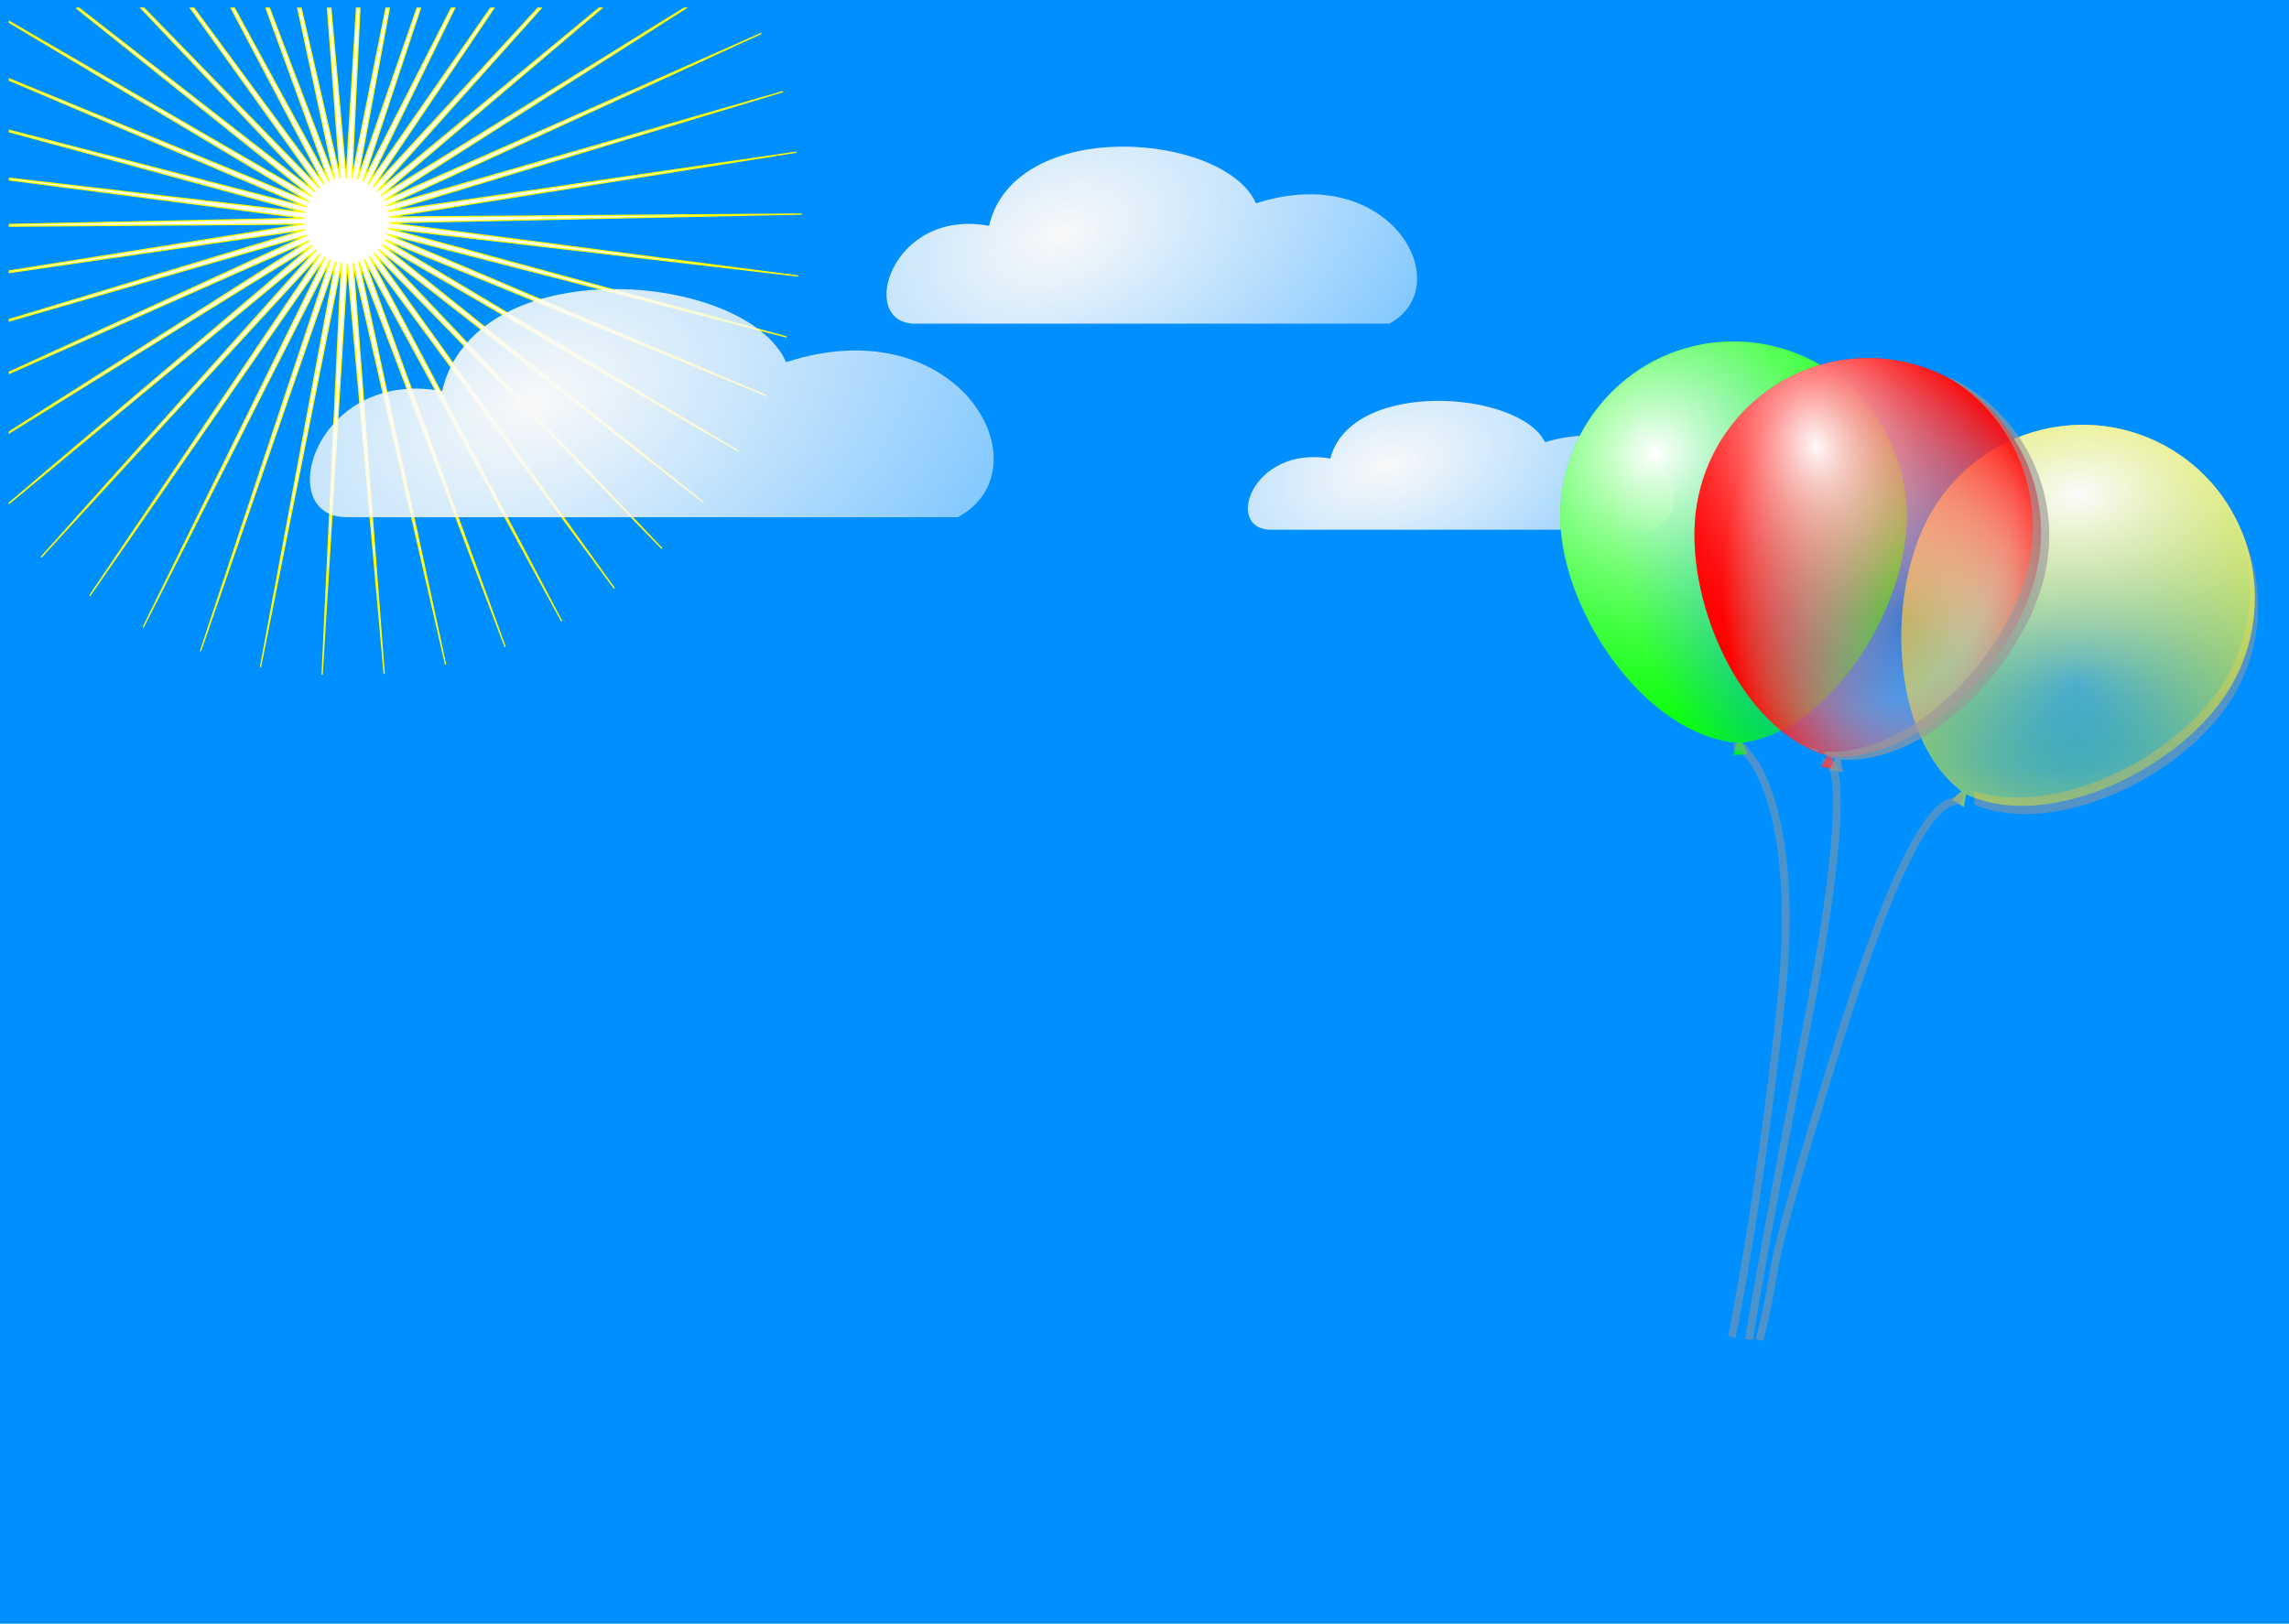 <?xml version="1.0" encoding="UTF-8"?>
<svg viewBox="0 0 524.409 372.047" preserveAspectRatio="none" xmlns="http://www.w3.org/2000/svg" xmlns:xlink="http://www.w3.org/1999/xlink">
 <defs>
  <filter id="m">
   <feGaussianBlur stdDeviation="1.411"/>
  </filter>
  <filter id="l" x="-.101" y="-.062" width="1.202" height="1.123">
   <feGaussianBlur stdDeviation="2.491"/>
  </filter>
  <filter id="b" x="-.071" y="-.211" width="1.141" height="1.423">
   <feGaussianBlur stdDeviation="4.604"/>
  </filter>
  <linearGradient id="a">
   <stop stop-color="#f9f9f9" offset="0"/>
   <stop stop-color="#fff" stop-opacity=".427" offset="1"/>
  </linearGradient>
  <radialGradient id="g" cx="356.5" cy="131.57" r="38.059" gradientTransform="matrix(.81 -.288 .587 1.652 63.962 11.858)" gradientUnits="userSpaceOnUse">
   <stop stop-color="#0f0" stop-opacity="0" offset="0"/>
   <stop stop-color="#0f0" offset="1"/>
  </radialGradient>
  <radialGradient id="f" cx="350.59" cy="113.24" r="38.059" gradientTransform="matrix(2.268 -.82 .772 2.133 -480.05 138.37)" gradientUnits="userSpaceOnUse">
   <stop stop-color="#fff" offset="0"/>
   <stop stop-color="#0f0" stop-opacity="0" offset="1"/>
  </radialGradient>
  <radialGradient id="k" cx="396.85" cy="137.83" r="38.034" gradientTransform="matrix(1.14 -.185 .267 1.647 -27.793 -19.486)" gradientUnits="userSpaceOnUse">
   <stop stop-color="#fff9f9" stop-opacity="0" offset="0"/>
   <stop stop-color="#f00" offset="1"/>
  </radialGradient>
  <radialGradient id="j" cx="389.75" cy="124.65" r="38.034" gradientTransform="matrix(.413 1.645 -1.187 .298 426.74 -585.4)" gradientUnits="userSpaceOnUse">
   <stop stop-color="#fff9f9" offset="0"/>
   <stop stop-color="#f00" stop-opacity="0" offset="1"/>
  </radialGradient>
  <radialGradient id="i" cx="445.37" cy="144.96" r="38.278" gradientTransform="matrix(2.142 -.066 .059 1.901 -459.45 -95.227)" gradientUnits="userSpaceOnUse">
   <stop stop-color="#ff0" stop-opacity=".011" offset="0"/>
   <stop stop-color="#ebeb1c" offset="1"/>
  </radialGradient>
  <radialGradient id="h" cx="441.99" cy="119.7" r="38.278" gradientTransform="matrix(2.661 -.227 .148 1.736 -690.06 -2.859)" gradientUnits="userSpaceOnUse">
   <stop stop-color="#fcfcfc" offset="0"/>
   <stop stop-color="#ebeb1c" stop-opacity="0" offset="1"/>
  </radialGradient>
  <radialGradient id="e" cx="200.57" cy="123.82" r="107.48" gradientTransform="matrix(1.301 -.502 .32 .829 -178.38 90.452)" gradientUnits="userSpaceOnUse" xlink:href="#a"/>
  <radialGradient id="d" cx="200.57" cy="123.82" r="107.48" gradientTransform="matrix(1.301 -.502 .32 .829 -62.715 36.995)" gradientUnits="userSpaceOnUse" xlink:href="#a"/>
  <radialGradient id="c" cx="200.57" cy="123.82" r="107.48" gradientTransform="matrix(1.301 -.502 .32 .829 -36.725 88.977)" gradientUnits="userSpaceOnUse" xlink:href="#a"/>
 </defs>
 <g transform="translate(0 2.8836e-6)">
  <path d="m0 0h524.41v372.05h-524.41z" fill="#008fff"/>
  <path d="m17.521 1.863 53.875 43.156-69.25-40.094v0.219l68.594 41.031-68.594-28.094v0.312l68.062 29-68.062-17.531v0.344l67.719 18.469-67.719-7.844v0.406l67.562 8.781-67.562 1.406v0.406l67.594-0.5-67.594 10.75v0.375l67.781-9.812-67.781 20.562v0.344l68.156-19.625-68.156 31.344v0.281l68.719-30.406-68.719 43.812v0.219l69.406-42.906-69.406 58.969v0.062l70.281-58.031-63.031 70.438 64-69.531-52.844 78.344 53.938-77.594-41.688 84.812 42.875-84.219-29.75 89.688 31-89.281-17.25 92.938 18.562-92.688-4.438 94.438 5.781-94.344 8.438 94.125-7.125-94.25 21.188 92.125-19.906-92.406 33.562 88.375-32.312-88.844 45.281 82.969-44.094-83.594 56.125 76.031-55.062-76.812 65.969 67.688-65-68.594 74.562 58.062-73.75-59.125 81.781 47.406-81.094-48.531 87.469 35.781-86.969-37.031 91.531 23.562-91.188-24.844 93.875 10.875-93.719-12.188 94.5-2-94.5 0.688 93.312-14.875-93.531 13.562 90.469-27.438-90.844 26.156 85.875-39.5-86.406 38.281 69.094-44.062h-0.344l-69.469 42.938 50.562-42.938h-0.625l-50.781 41.938 37.531-41.938h-0.75l-37.781 41.031 27.688-41.031h-0.75l-28.031 40.281 19.812-40.281h-0.781l-20.219 39.688 13.156-39.688h-0.781l-13.625 39.25 7.281-39.25h-0.781l-7.812 39 1.844-39h-0.781l-2.375 38.938-3.5-38.938h-0.781l2.938 39.062-8.969-39.062h-0.781l8.469 39.344-14.938-39.344h-0.781l14.469 39.812-21.719-39.812h-0.75l21.312 40.438-29.844-40.438h-0.781l29.531 41.219-40.188-41.219h-0.688l39.938 42.125-54.125-42.125h-0.594z" fill="#fff" stroke="#ff0" stroke-width=".293"/>
  <g transform="matrix(.939 0 0 .939 3.155 15.136)">
   <path d="m542.01 110.7c5.337 12.227 4.879 26.838-2.562 39.219-11.081 18.435-40.888 33.589-61.094 27.062v3.281c20.185 8.268 51.642-7.292 63.094-26.344 8.274-13.766 7.93-30.281 0.562-43.219z" fill="#999" filter="url(#m)" opacity=".733"/>
   <path d="m526.39 93.527c-19.998-12.02-46.078-5.375-58.226 14.835-11.629 19.346-10.491 55.14 7.016 68.619l-2.301 2.078 2.917 1.754 0.531-3.094c20.114 9.441 52.612-6.36 64.298-25.801 12.148-20.21 5.762-46.37-14.236-58.39z" fill="url(#i)"/>
   <path d="m474.74 177.83c-0.404 5.614-7.023-11.667-29.249 59.57-20.391 65.354-13.58 49.359-19.536 73.491" fill="none" opacity=".5" stroke="#999" stroke-width="1.907"/>
   <path d="m526.39 93.527c-19.998-12.02-46.078-5.375-58.226 14.835-11.629 19.346-10.491 55.14 7.016 68.619l-2.301 2.078 2.917 1.754 0.531-3.094c20.114 9.441 52.612-6.36 64.298-25.801 12.148-20.21 5.762-46.37-14.236-58.39z" fill="url(#h)"/>
  </g>
  <path transform="matrix(.624 0 0 .565 153.19 55.261)" d="m221.08 117.03c-17.232 0-7.078-34.321 21.855-28.882 7.591-32.559 69.6-27.597 78.813-6.646 39.663-12.882 60.052 24.336 39.358 35.528h-140.03z" fill="url(#c)" fill-rule="evenodd" filter="url(#b)"/>
  <g transform="matrix(.939 0 0 .939 1.277 17.013)">
   <path d="m420.26 65.224c-23.321 0.729-41.644 20.441-40.908 44.01 0.705 22.561 21.05 52.033 43.068 53.879l-0.809 2.993 3.402-0.106-1.229-2.888c22.022-2.959 40.779-33.845 40.071-56.517-0.736-23.569-20.274-42.099-43.595-41.37z" fill="url(#g)"/>
   <path d="m421.6 164.08c2.8-0.103 2.635 0.847 2.635 0.847s14.312 11.905 8.855 62.394c-5.399 49.955-11.918 80.813-11.918 80.813" fill="none" opacity=".5" stroke="#999" stroke-width="1.907"/>
   <path d="m420.26 65.224c-23.321 0.729-41.644 20.441-40.908 44.01 0.705 22.561 21.05 52.033 43.068 53.879l-0.809 2.993 3.402-0.106-1.229-2.888c22.022-2.959 40.779-33.845 40.071-56.517-0.736-23.569-20.274-42.099-43.595-41.37z" fill="url(#f)"/>
  </g>
  <g transform="matrix(.939 0 0 .939 3.155 15.136)">
   <path d="m441.36 169.89c2.763 0.541 2.444 1.434 2.444 1.434s4.7 6.572-6.317 62.884c-11.037 56.417-14.11 76.549-14.11 76.549" fill="none" opacity=".5" stroke="#999" stroke-width="1.907"/>
   <path d="m459.34 71.825c-23.016-3.832-44.83 11.931-48.702 35.191-3.707 22.266 10.503 55.138 31.738 61.241l-1.377 2.778 3.358 0.559-0.643-3.072c22.176 1.39 46.595-25.246 50.32-47.622 3.872-23.26-11.679-45.243-34.694-49.075z" fill="url(#k)"/>
   <path d="m459.34 71.825c-23.016-3.832-44.83 11.931-48.702 35.191-3.707 22.266 10.503 55.138 31.738 61.241l-1.377 2.778 3.358 0.559-0.643-3.072c22.176 1.39 46.595-25.246 50.32-47.622 3.872-23.26-11.679-45.243-34.694-49.075z" fill="url(#j)"/>
   <path d="m471.25 75.522c14.982 8.567 23.806 25.953 20.781 44.125-3.725 22.376-28.137 49.015-50.312 47.625l0.188 0.844c0.814 0.321 1.632 0.634 2.469 0.875l-1.375 2.781 3.344 0.562-0.625-3.062c22.176 1.39 46.588-25.249 50.312-47.625 3.284-19.729-7.416-38.53-24.781-46.125zm-33.75 90.437c0.871 0.52 1.753 1.011 2.656 1.438l0.219-0.406c-0.975-0.28-1.931-0.642-2.875-1.031z" fill="#999" filter="url(#l)" opacity=".802"/>
  </g>
  <path transform="matrix(.776 0 0 .776 58.246 23.685)" d="m195.08 65.052c-17.232 0-7.078-34.321 21.855-28.882 7.591-32.559 69.6-27.597 78.813-6.646 39.663-12.882 60.052 24.336 39.358 35.528h-140.03z" fill="url(#d)" fill-rule="evenodd" filter="url(#b)"/>
  <path d="m79.424 118.51c-17.232 0-7.078-34.321 21.855-28.882 7.591-32.559 69.6-27.597 78.813-6.646 39.663-12.882 60.052 24.336 39.358 35.528h-140.03z" fill="url(#e)" fill-rule="evenodd" filter="url(#b)"/>
 </g>
</svg>
